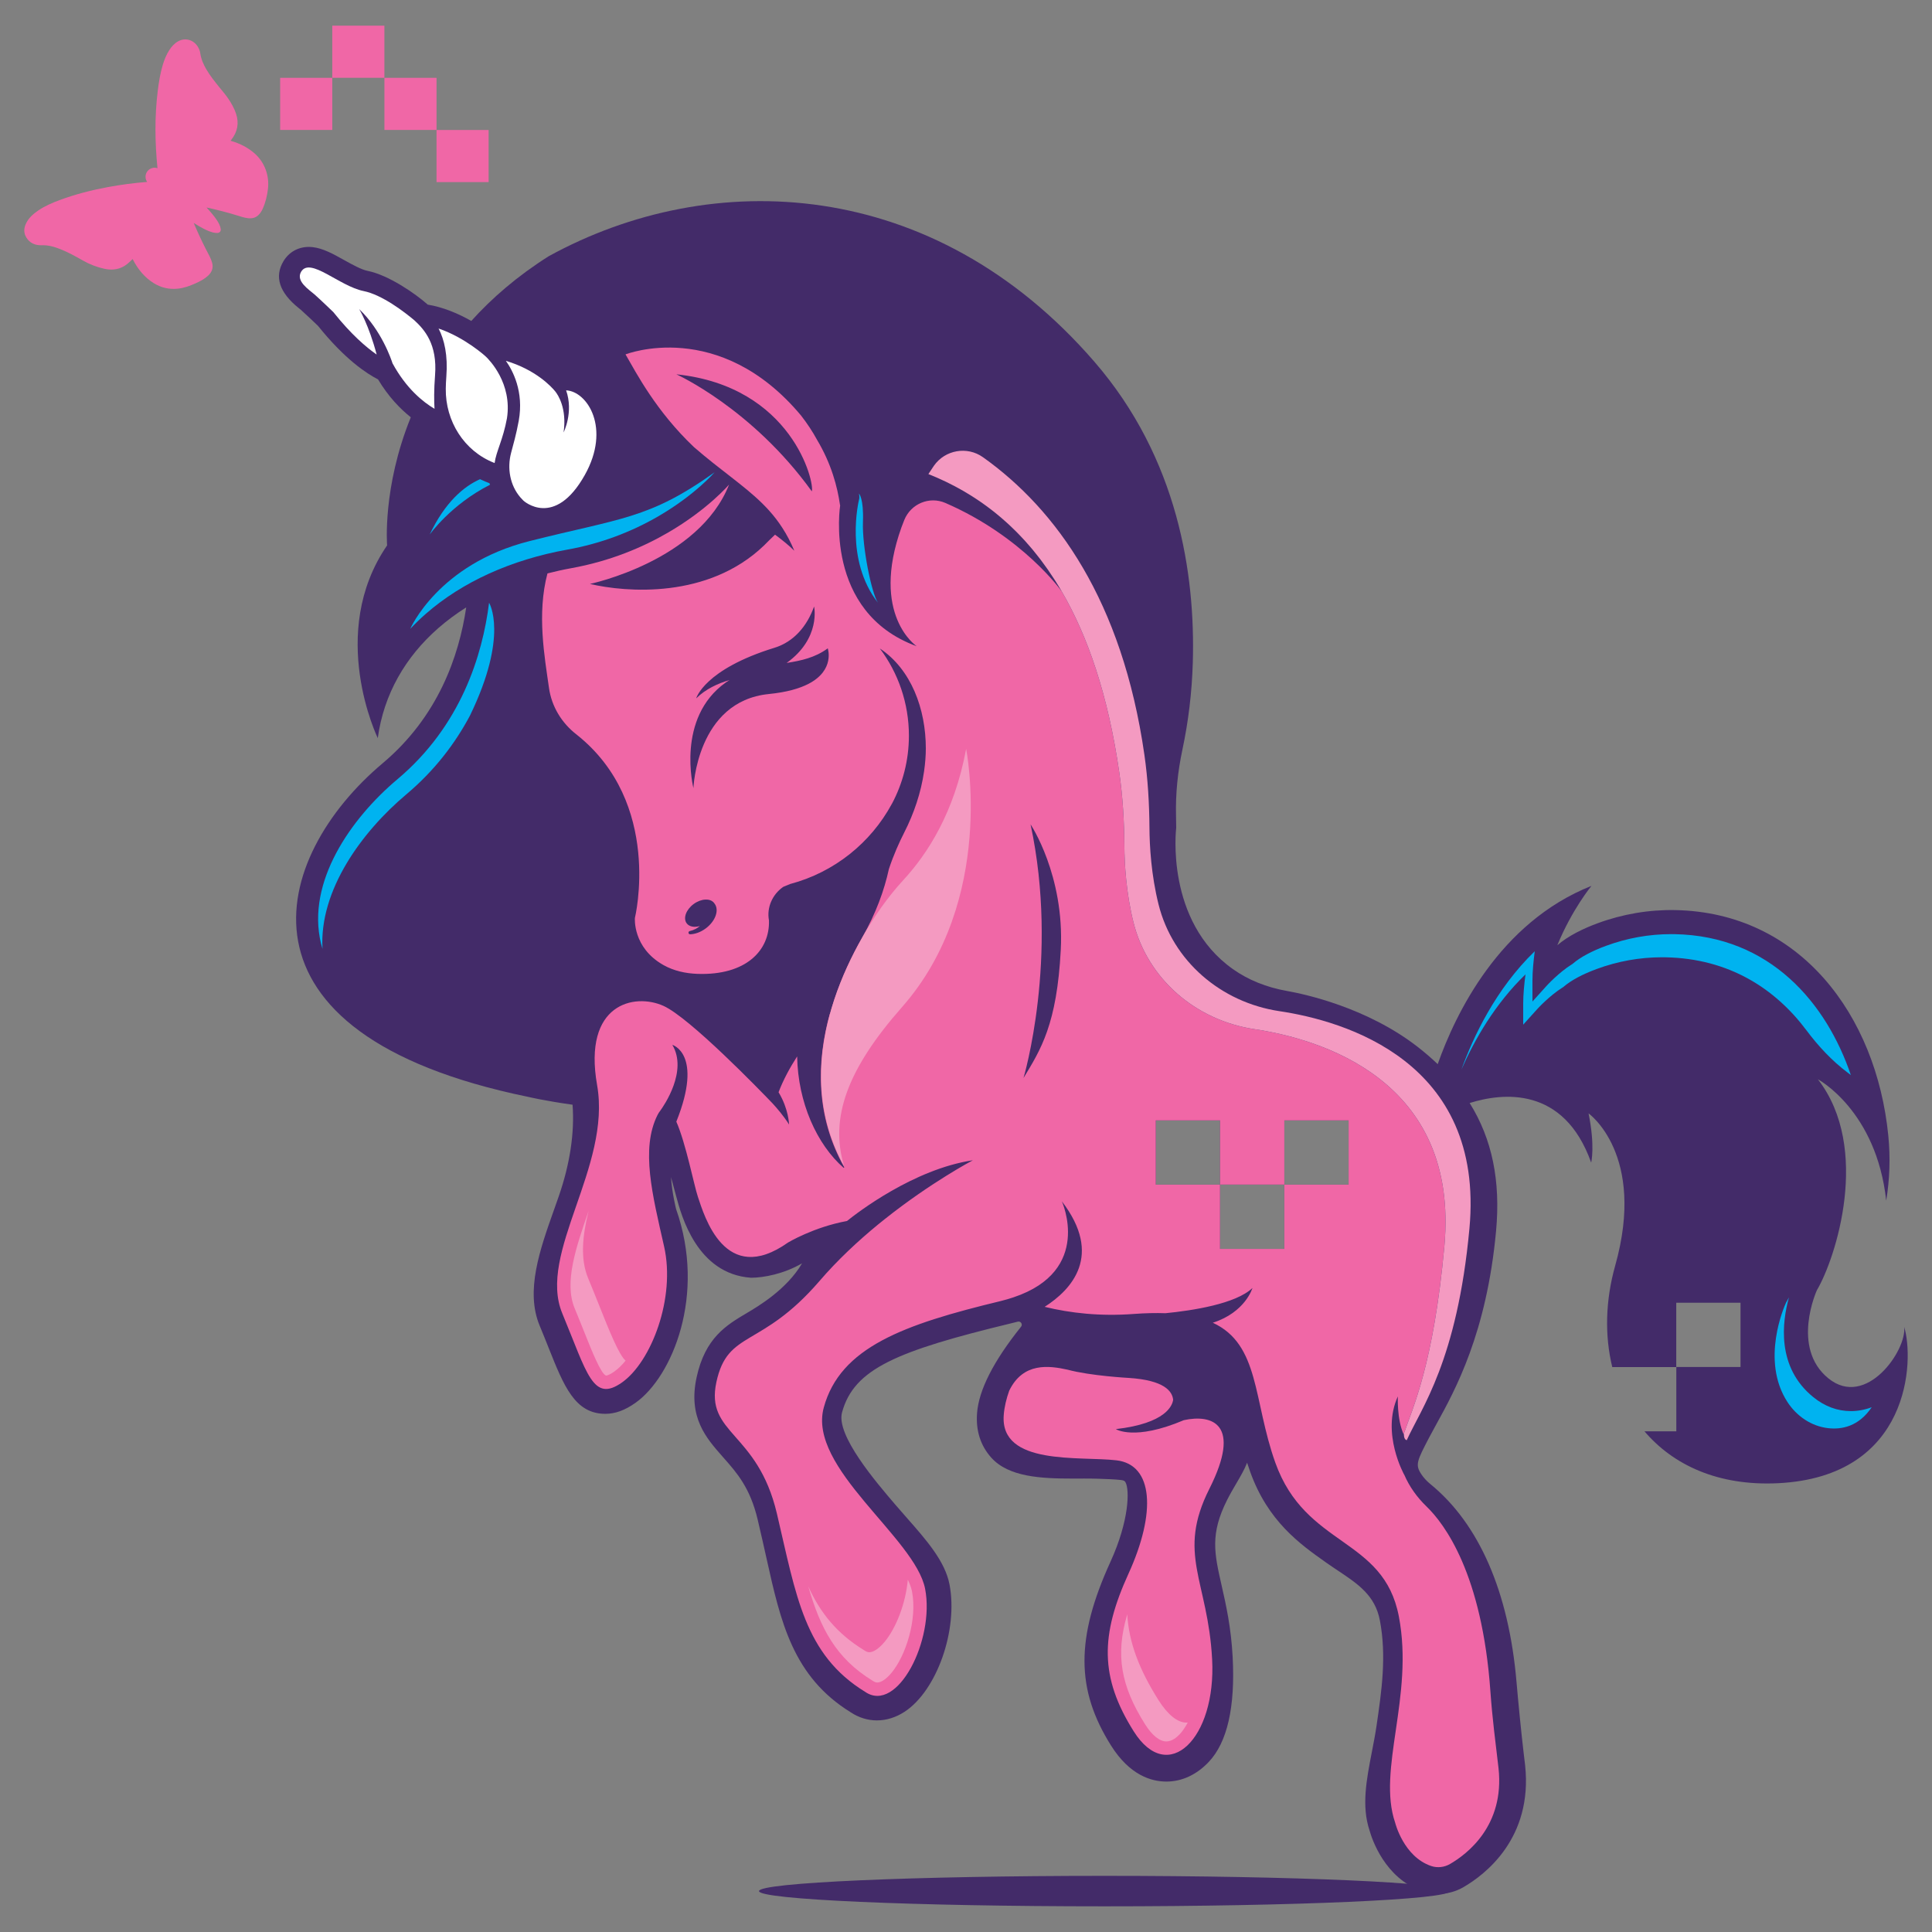 <?xml version="1.0" encoding="UTF-8" standalone="no"?><!DOCTYPE svg PUBLIC "-//W3C//DTD SVG 1.1//EN" "http://www.w3.org/Graphics/SVG/1.1/DTD/svg11.dtd"><svg width="100%" height="100%" viewBox="0 0 500 500" version="1.1" xmlns="http://www.w3.org/2000/svg" xmlns:xlink="http://www.w3.org/1999/xlink" xml:space="preserve" xmlns:serif="http://www.serif.com/" style="fill-rule:evenodd;clip-rule:evenodd;stroke-linejoin:round;stroke-miterlimit:1.414;"><rect x="0" y="0" width="500" height="500" fill="#808080" stroke="none"/><g id="Full-Color-Logo" serif:id="Full Color Logo"><path d="M450.443,353.77l-16.631,0l0,-16.63l16.631,0l0,16.63Zm-101.427,-47.177l-16.63,0l0,-16.631l16.63,0l0,16.631Zm-16.637,16.615l-16.633,0l0,-16.615l-16.626,0l0,-16.631l16.63,0l0,16.615l16.629,0l0,16.631Zm160.419,20.205c0.744,5.961 -9.817,21.252 -19.607,13.312c-9.791,-7.938 -2.977,-22.826 -2.977,-22.826c4.856,-8.209 14.093,-36.709 0.257,-54.581c0,0 15.144,8.061 17.677,31.392c0.903,-5.443 1.111,-11.099 0.538,-16.857c-3.107,-31.172 -22.873,-57.723 -55.163,-58.323c-6.831,-0.128 -13.647,1.046 -20.06,3.409c-3.628,1.335 -7.523,3.196 -10.428,5.687c3.816,-9.296 8.833,-15.361 8.833,-15.361c-23.881,9.467 -35.223,33.194 -39.79,46.134c-1.606,-1.535 -3.331,-3.029 -5.197,-4.476c-13.107,-10.182 -29.191,-13.642 -33.808,-14.462c-5.319,-0.943 -10.032,-2.847 -14.008,-5.663c-17.538,-12.41 -14.7,-36.251 -14.664,-36.583c-0.007,-1.035 -0.022,-2.051 -0.047,-3.055c-0.143,-5.743 0.446,-11.461 1.64,-17.081c1.57,-7.382 2.475,-14.935 2.701,-22.548c0.685,-22.977 -3.803,-52.883 -25.447,-77.893c-41.679,-48.163 -99.104,-50.479 -141.248,-27.324c-8.167,5.159 -14.727,10.864 -20.031,16.75c-3.342,-1.906 -7.269,-3.57 -11.262,-4.227c-3.228,-2.864 -10.147,-7.651 -15.554,-8.731c-1.682,-0.342 -4.04,-1.657 -6.132,-2.826c-2.787,-1.555 -5.419,-3.024 -8.129,-3.324c-0.186,-0.02 -0.374,-0.036 -0.555,-0.043c-0.139,-0.006 -0.278,-0.011 -0.415,-0.011c-2.757,0 -5.144,1.339 -6.551,3.676c-2.421,4.036 -1.084,8.135 3.971,12.178l0.092,0.076c0.17,0.136 0.329,0.262 0.45,0.367c1.098,0.961 3.703,3.456 4.415,4.133c6.973,8.695 12.655,12.39 15.531,13.853c2.726,4.531 5.77,7.649 8.482,9.806c-7.389,18.203 -6.128,33.154 -6.128,33.154c-15.614,22.748 -2.417,49.879 -2.417,49.879c1.555,-11.399 7.17,-21.021 15.628,-28.437c2.23,-1.955 4.658,-3.754 7.261,-5.396c-1.881,12.716 -7.342,28.33 -21.614,40.328c-28.836,24.24 -42.058,70.007 37.638,86.348c0,0 4.276,1.026 11.495,2.032c0.548,7.185 -0.652,15.289 -3.573,23.709c-0.398,1.146 -0.806,2.298 -1.214,3.447c-3.669,10.334 -7.463,21.023 -3.736,30c0.858,2.065 1.622,3.983 2.325,5.75c3.953,9.922 6.811,17.09 14.682,17.09c2.578,0 5.062,-0.907 7.813,-2.854c9.45,-6.688 18.351,-27.843 10.505,-50.116c-0.016,-0.054 -1.049,-4.079 -1.324,-8.294c0.396,1.451 0.849,3.12 1.301,4.806l0.065,0.236c1.326,4.952 5.362,20.021 19.328,21.005c3.303,0 8.545,-1.006 13.224,-3.73c-3.949,6.749 -11.403,11.155 -14.228,12.824c-5.333,3.153 -10.847,6.414 -13.069,16.7c-2.233,10.328 2.477,15.676 6.632,20.393l0.443,0.504c3.345,3.786 6.805,7.701 8.74,15.921c0.457,1.942 0.89,3.832 1.311,5.671c0.336,1.47 0.658,2.926 0.978,4.366c3.649,16.402 6.801,30.567 21.796,39.82c2.056,1.368 4.393,2.092 6.765,2.092c2.45,0 4.929,-0.775 7.174,-2.242c8.345,-5.472 13.882,-21.18 11.616,-32.955c-1.156,-6.001 -5.967,-11.464 -11.059,-17.245c-0.972,-1.104 -1.957,-2.224 -2.938,-3.368c-5.006,-5.844 -15.421,-18.009 -13.815,-23.897c3.084,-11.325 14.173,-15.894 43.858,-23.086c0,0 0.685,-0.161 1.626,-0.403c0.076,-0.02 0.152,-0.029 0.224,-0.029c0.367,0 0.616,0.246 0.726,0.474c0.067,0.139 0.19,0.5 -0.103,0.865c-7.105,8.861 -10.935,16.38 -11.386,22.345c-0.345,4.553 0.896,8.437 3.685,11.546c4.477,4.988 12.812,5.407 20.967,5.407l3.053,-0.007c1.207,0 2.37,0.009 3.487,0.045c2.303,0.076 4.478,0.148 6.059,0.334c0.883,0.103 1.01,0.331 1.172,0.616c1.057,1.874 0.996,9.826 -3.9,20.548c-9.013,19.751 -8.964,33.096 0.177,47.601c4.836,7.669 10.442,9.28 14.292,9.28c4.021,0 7.808,-1.754 10.953,-5.069c4.802,-5.06 6.888,-14.19 6.205,-27.131c-0.41,-7.739 -1.716,-13.509 -2.87,-18.6c-1.874,-8.276 -3.008,-13.271 1.432,-22.078c0.745,-1.483 1.563,-2.878 2.354,-4.229c1.097,-1.875 2.154,-3.675 2.822,-5.416c0.251,0.782 0.506,1.535 0.766,2.267c4.598,12.904 12.921,18.794 19.612,23.527c1.07,0.757 2.132,1.465 3.167,2.157c5.14,3.427 9.582,6.386 10.816,12.859c1.77,9.282 0.435,18.391 -0.855,27.205c-0.334,2.289 -0.782,4.599 -1.217,6.832c-1.397,7.198 -2.717,13.999 -0.598,20.342c0.567,2.038 3.889,12.379 13.674,15.728c1.326,0.452 2.713,0.681 4.12,0.681c2.273,0 4.52,-0.605 6.499,-1.749c5.479,-3.168 18.002,-12.582 15.964,-31.546l-0.39,-3.275c-0.6,-5.024 -1.407,-13.269 -1.839,-18.308c-1.993,-23.232 -9.674,-40.897 -22.27,-51.172c-0.946,-0.77 -1.736,-1.628 -2.348,-2.544c-1.66,-2.491 -1.158,-3.452 2.108,-9.703c0.526,-1.008 1.129,-2.103 1.789,-3.299c4.859,-8.819 12.994,-23.575 15.433,-49.978c1.196,-12.944 -1.01,-23.785 -6.834,-33.111c8.413,-2.641 24.347,-4.52 31.445,15.41c0,0 1.064,-4.186 -0.676,-12.729c0,0 14.989,10.619 6.892,39.41c-2.54,9.031 -2.742,18.1 -0.757,26.244l16.577,0l0,16.631l-8.236,0c7.456,8.76 19.088,14.164 34.484,13.43c34.514,-1.651 35.343,-31.992 32.722,-40.441Z" style="fill:#432b69;fill-rule:nonzero;"/><path d="M349.016,306.593l-16.63,0l0,-16.631l16.63,0l0,16.631Zm-16.637,16.615l-16.633,0l0,-16.615l-16.626,0l0,-16.631l16.63,0l0,16.615l16.629,0l0,16.631Zm-57.851,-77.42c-0.994,19.289 -5.18,25.845 -9.649,33.206c0,0 9.264,-30.959 1.832,-65.648c0,0 8.812,13.152 7.817,32.442Zm-65.284,-68.812c-2.307,1.196 -5.597,2.17 -10.274,2.638c-18.694,1.873 -19.511,24.352 -19.511,24.352c0,0 -4.608,-18.154 8.385,-27.351c0.319,-0.224 0.637,-0.41 0.955,-0.614c-2.97,0.854 -6.146,2.292 -8.624,4.733c0,0 2.061,-7.488 20.275,-13.096c5.011,-1.543 8.444,-5.631 10.234,-10.68c0,0 1.843,8.189 -7.107,14.611c3.75,-0.589 7.338,-1.351 10.646,-3.774c0,0 1.933,5.592 -4.979,9.181Zm-26.665,63.345c-1.291,0.942 -2.715,1.435 -3.965,1.471c-0.517,0.016 -0.602,-0.723 -0.098,-0.833c0.504,-0.112 1.021,-0.298 1.529,-0.565c0.406,-0.215 0.762,-0.47 1.087,-0.743c-1.418,0.419 -2.764,0.199 -3.43,-0.712c-0.96,-1.32 -0.141,-3.553 1.833,-4.991c1.971,-1.438 4.347,-1.534 5.308,-0.215c0.036,0.047 0.052,0.105 0.083,0.155l0.02,-0.018c1.243,1.704 0.184,4.594 -2.367,6.451Zm-7.535,-143.449c29.989,3.114 35.839,28.095 35.049,30.283c-15.473,-21.473 -35.049,-30.283 -35.049,-30.283Zm212.78,360.791c-0.78,-6.592 -1.633,-13.179 -2.099,-19.805c-2.143,-30.618 -11.923,-43.52 -16.532,-47.972c-2.433,-2.35 -4.44,-5.116 -5.768,-8.221l-0.004,0.021c0,0 -6.037,-10.738 -1.655,-20.3c0,0 -0.294,5.862 1.493,9.808c2.292,-6.782 7.683,-17.703 10.539,-48.607c4.007,-43.347 -32.527,-53.751 -49.138,-56.24c-15.213,-2.275 -27.655,-13.002 -31.313,-27.617c-1.91,-7.64 -2.327,-15.116 -2.358,-19.813c-0.043,-6.344 -0.412,-12.685 -1.313,-18.949c-2.887,-20.098 -8.177,-35.361 -14.924,-46.947c0,0 -10.025,-14.147 -30.083,-22.856c-4.146,-1.8 -8.93,0.206 -10.632,4.393c-0.251,0.62 -0.495,1.252 -0.733,1.895c-8.144,22.741 3.931,30.788 3.931,30.788c-24.204,-8.816 -19.798,-36.466 -19.798,-36.466c0,0 -0.015,-0.036 -0.047,-0.094c-0.661,-4.688 -2.235,-10.644 -5.926,-16.835c-1.125,-2.074 -2.514,-4.2 -4.14,-6.292c-21.227,-25.4 -45.439,-15.84 -45.439,-15.84c2.806,4.849 7.906,14.698 17.712,23.995c6.93,6.021 12.882,9.854 17.673,14.568c0.607,0.598 1.194,1.21 1.762,1.839c1.239,1.376 2.384,2.856 3.439,4.489c0.002,0.002 0.004,0.007 0.006,0.009c1.138,1.76 2.173,3.7 3.089,5.915c-1.362,-1.362 -3.189,-2.829 -4.984,-4.159c-0.918,0.869 -1.87,1.792 -2.889,2.831c-14.463,13.865 -35.69,12.109 -45.016,9.92c0,0 28.217,-5.893 36.016,-25.731c0,0 -5.413,6.406 -15.811,12.447c-6.475,3.763 -14.888,7.382 -25.131,9.226c-2.069,0.372 -4.083,0.833 -6.067,1.337c-2.791,10.471 -0.713,21.764 0.394,29.628c0.679,4.83 3.306,9.119 7.17,12.096c22.337,17.726 15.065,47.437 15.065,47.437c0,0 -0.65,7.66 7.382,12.191c2.668,1.506 5.739,2.18 8.839,2.287c12.469,0.426 18.725,-6.011 18.476,-13.84c-0.627,-3.301 0.865,-6.717 3.698,-8.681c0.625,-0.242 1.214,-0.493 1.808,-0.744c11.36,-3.012 20.837,-10.628 26.291,-20.727c0,0.004 0,0.011 0.002,0.018c2.811,-5.271 4.417,-11.276 4.417,-17.661c0,-8.467 -2.798,-16.284 -7.521,-22.58c8.135,5.402 11.9,15.688 11.9,25.868c0,1.836 -0.157,3.83 -0.45,5.893c-0.796,5.563 -2.619,10.934 -5.172,15.941c-1.189,2.331 -2.701,5.642 -3.942,9.396c-1.187,5.469 -3.344,11.445 -6.906,17.717c-2.699,4.75 -5.295,10.216 -7.246,16.12c-0.385,1.167 -0.739,2.352 -1.068,3.55c-0.025,0.027 -0.047,0.056 -0.072,0.081c-3.427,12.408 -3.72,26.425 3.752,39.73l-0.159,0.123c-6.934,-6.059 -11.837,-16.917 -12.039,-28.845c-1.931,2.997 -3.615,6.131 -4.809,9.271c2.63,4.343 2.719,8.359 2.719,8.359c-1.364,-2.181 -3.145,-4.247 -4.311,-5.512c-3.239,-3.38 -21.389,-22.125 -28.196,-25.196c-7.487,-3.378 -20.895,-0.632 -17.172,20.517c3.72,21.146 -15.491,43.466 -9.013,59.067c6.475,15.6 7.922,23.209 15.477,17.86c7.555,-5.346 13.887,-21.832 10.876,-35.165c-3.01,-13.334 -6.108,-25.257 -1.706,-34.037c0.235,-0.466 0.468,-0.817 0.701,-1.1c0.958,-1.314 7.169,-10.301 3.133,-17.054c0,0 8.091,2.285 1.037,19.872c2.491,5.691 4.579,16.503 5.584,19.473c1.624,4.784 6.948,23.404 23.319,11.815c0,0 6.632,-3.996 15.262,-5.575c2.621,-2.11 17.236,-13.412 32.577,-15.717c0,0 -10.776,5.661 -22.806,15.234c-0.565,0.45 -1.132,0.902 -1.705,1.37c-5.181,4.249 -10.511,9.199 -15.244,14.718c-15.124,17.511 -23.687,12.508 -26.618,26.07c-2.932,13.564 10.637,12.722 15.658,34.054c5.024,21.33 7.083,36.467 22.853,46.136c8.33,5.712 18.047,-13.468 15.507,-26.656c-2.538,-13.186 -30.485,-31.32 -26.231,-46.931c4.253,-15.614 20.75,-21.525 45.711,-27.541c0.636,-0.155 1.234,-0.323 1.827,-0.493c0.531,-0.157 1.046,-0.318 1.548,-0.486c20.703,-6.923 12.527,-24.851 12.527,-24.851c10.743,13.983 2.545,22.84 -4.45,27.308c6.701,1.631 14.375,2.489 23.007,1.846c3.071,-0.231 5.806,-0.285 8.281,-0.197c6.912,-0.684 18.183,-2.399 22.488,-6.523c0,0 -1.803,6.278 -10.261,8.989c12.187,5.626 10.422,20.046 16.165,36.164c7.882,22.118 28.05,19.186 31.992,39.871c3.944,20.683 -5.683,39.603 -0.954,53.38c0,0 2.166,8.753 9.299,11.179c1.624,0.551 3.403,0.345 4.886,-0.513c4.441,-2.564 14.153,-9.94 12.563,-24.741Z" style="fill:#f067a6;fill-rule:nonzero;"/><path d="M397.193,246.182c-10.108,9.757 -15.932,22.197 -18.983,30.621c3.389,-7.714 8.675,-16.994 16.586,-24.632c-0.318,2.415 -0.595,5.213 -0.595,7.607l0,5.407l3.621,-4.016c0.032,-0.036 3.145,-3.472 6.619,-5.638l0.134,-0.083l0.121,-0.103c1.913,-1.639 4.861,-3.221 8.525,-4.569c5.468,-2.016 11.155,-3.035 16.902,-3.035c0.296,0 0.594,0.002 0.889,0.007c16.503,0.307 28.46,8.166 36.46,18.85c3.08,4.113 6.583,7.9 10.691,10.987c0.282,0.21 0.56,0.428 0.838,0.649c-6.276,-18.521 -20.806,-36.014 -45.594,-36.475c-0.296,-0.005 -0.592,-0.007 -0.887,-0.007c-5.75,0 -11.437,1.019 -16.902,3.035c-3.664,1.348 -6.612,2.929 -8.525,4.569l-0.121,0.103l-0.134,0.083c-3.476,2.166 -6.59,5.602 -6.621,5.635l-3.62,4.019l0,-5.407c0,-2.397 0.278,-5.195 0.596,-7.607Z" style="fill:#00b3f0;fill-rule:nonzero;"/><path d="M484.397,364.192c-1.77,0.661 -3.58,1.002 -5.381,1.002c-3.5,0 -6.782,-1.221 -9.75,-3.629c-9.559,-7.752 -8.058,-19.451 -6.287,-25.798c-0.179,0.342 -0.356,0.665 -0.524,0.949l-0.168,0.28l-0.137,0.303c-0.311,0.678 -6.598,14.749 0.451,25.561c2.383,3.653 6.182,6.251 10.516,6.746c3.543,0.403 7.924,-0.437 11.28,-5.414Z" style="fill:#00b3f0;fill-rule:nonzero;"/><path d="M306.383,367.534c-12.845,5.448 -17.6,2.318 -17.6,2.318c13.013,-1.493 14.635,-6.157 14.825,-7.588c-0.208,-2.222 -2.316,-5.071 -11.497,-5.66c0,0 -9.86,-0.52 -15.813,-2.128c-4.778,-1.046 -11.504,-2.011 -15.121,5.45c-0.726,2.049 -1.25,4.159 -1.411,6.293c-0.995,13.173 19.614,10.595 29.167,11.71c9.553,1.116 10.339,13.529 3.111,29.362c-7.226,15.831 -7.497,26.728 1.377,40.803c8.872,14.078 21.359,1.824 20.278,-18.648c-1.082,-20.47 -9.242,-27.217 -0.708,-44.159c8.466,-16.803 0.73,-19.332 -6.608,-17.753Z" style="fill:#f067a6;fill-rule:nonzero;"/><path d="M375.22,489.413c0,2.179 -40.023,3.944 -89.396,3.944c-49.373,0 -89.396,-1.765 -89.396,-3.944c0,-2.18 40.023,-3.947 89.396,-3.947c49.373,0 89.396,1.767 89.396,3.947Z" style="fill:#432b69;fill-rule:nonzero;"/><path d="M121.61,185.227c-3.805,7.145 -9.107,14.178 -16.467,20.365c-11.508,9.676 -22.564,24.808 -21.682,39.985c-0.147,-0.49 -0.284,-0.983 -0.403,-1.48c-3.778,-15.836 7.752,-32.303 19.805,-42.436c16.427,-13.811 22.008,-32.081 23.711,-45.673c0,0 5.196,8.346 -4.964,29.239Z" style="fill:#00b3f0;fill-rule:nonzero;"/><path d="M184.942,122.221c-0.043,0.047 -5.089,5.884 -14.526,11.367c-7.288,4.235 -15.208,7.143 -23.534,8.641c-14.588,2.623 -27.285,8.386 -36.726,16.665c-1.407,1.234 -2.737,2.519 -3.987,3.854c0,0 7.187,-16.711 30.782,-22.689c23.594,-5.976 31.046,-5.696 47.991,-17.838Z" style="fill:#00b3f0;fill-rule:nonzero;"/><path d="M146.511,101.018c1.989,5.672 -0.655,10.893 -0.655,10.893c0.892,-6.254 -1.451,-9.723 -2.141,-10.592c-0.97,-1.212 -5.048,-5.629 -12.794,-7.932c1.727,2.43 4.708,7.918 3.326,15.52c-0.638,3.51 -1.415,6.148 -1.982,8.312c-1.046,3.983 -0.289,8.344 2.383,11.477c0.265,0.311 0.54,0.603 0.82,0.876c0,0 8.037,7.36 15.896,-6.675c6.776,-12.102 0.643,-21.612 -4.853,-21.879Zm-20.786,-8.742c-0.005,0 -0.009,0 -0.011,-0.002c0.015,-0.02 -5.387,-4.941 -12.21,-7.25c1.505,2.894 2.433,6.975 2.009,12.411c-0.089,1.14 -0.134,2.197 -0.147,3.174c-0.101,8.374 4.73,16.129 12.531,19.179l0.11,0.043c0.388,-2.977 2.193,-6.081 3.194,-11.585c1.4,-9.053 -4.569,-15.107 -5.476,-15.97Zm-18.49,-9.38c-2.441,-2.054 -8.287,-6.601 -13.139,-7.571c-6.296,-1.276 -13.824,-8.883 -16.158,-5.008c-1.465,2.441 2.052,4.652 3.452,5.875c1.399,1.225 4.882,4.58 4.882,4.583c4.585,5.758 8.487,9.093 11.209,10.982c-2.054,-7.746 -4.525,-11.762 -4.525,-11.762c5.781,5.521 8.299,13.003 8.628,14.035l0.002,0c3.566,6.561 7.927,10.032 10.866,11.766c-0.121,-1.978 -0.162,-4.829 0.138,-8.677c0.63,-8.073 -2.761,-11.838 -5.355,-14.223Z" style="fill:#fff;fill-rule:nonzero;"/><path d="M227.23,156.013c-8.745,-11.159 -4.966,-26.495 -4.917,-26.69c0.213,-0.683 -0.011,-1.597 -0.011,-1.597c0,0 1.263,1.212 1.028,7.394c-0.233,6.182 2.191,18.396 3.9,20.893Z" style="fill:#00b3f0;fill-rule:nonzero;"/><rect x="72.504" y="20.142" width="13.488" height="13.486" style="fill:#f067a6;fill-rule:nonzero;"/><rect x="85.992" y="6.643" width="13.488" height="13.488" style="fill:#f067a6;fill-rule:nonzero;"/><rect x="99.487" y="20.142" width="13.488" height="13.486" style="fill:#f067a6;fill-rule:nonzero;"/><rect x="112.971" y="33.64" width="13.486" height="13.488" style="fill:#f067a6;fill-rule:nonzero;"/><path d="M65.852,39.672c-1.727,-1.508 -3.734,-2.509 -5.92,-3.163c-0.081,-0.025 -0.161,-0.052 -0.273,-0.087c0.091,-0.112 0.156,-0.186 0.219,-0.265c1.588,-2.034 2.034,-4.269 1.21,-6.737c-0.464,-1.391 -1.183,-2.659 -1.992,-3.862c-0.701,-1.043 -1.536,-2 -2.331,-2.981c-1.19,-1.469 -2.368,-2.945 -3.333,-4.576c-0.789,-1.333 -1.4,-2.726 -1.613,-4.282c-0.069,-0.502 -0.275,-1.011 -0.524,-1.456c-1.075,-1.933 -3.277,-2.603 -5.143,-1.595c-1.007,0.546 -1.744,1.373 -2.354,2.325c-0.73,1.142 -1.24,2.385 -1.635,3.675c-0.694,2.267 -1.066,4.601 -1.35,6.946c-0.809,6.635 -0.719,13.271 -0.056,19.91c-0.318,-0.105 -0.661,-0.152 -1.017,-0.11c-1.288,0.15 -2.211,1.32 -2.061,2.607c0.047,0.399 0.199,0.755 0.412,1.062c-3.411,0.262 -6.8,0.712 -10.169,1.337c-4.231,0.784 -8.392,1.844 -12.433,3.342c-1.971,0.73 -3.899,1.548 -5.64,2.748c-1.221,0.84 -2.329,1.801 -3.024,3.147c-0.645,1.252 -0.781,2.536 -0.026,3.784c0.884,1.464 2.255,2.058 3.933,2.033c0.412,-0.006 0.826,-0.011 1.236,0.027c1.304,0.126 2.533,0.529 3.738,1.013c1.998,0.804 3.875,1.843 5.741,2.902c1.749,0.997 3.606,1.714 5.566,2.144c2.159,0.477 4.18,0.159 5.945,-1.257c0.479,-0.385 0.904,-0.835 1.37,-1.267c0.029,0.058 0.063,0.123 0.097,0.188c1.279,2.464 2.972,4.562 5.351,6.047c1.899,1.187 3.973,1.662 6.204,1.441c1.644,-0.162 3.167,-0.722 4.657,-1.394c1.153,-0.522 2.275,-1.099 3.214,-1.973c1.019,-0.947 1.433,-2.092 1.017,-3.452c-0.177,-0.573 -0.397,-1.144 -0.679,-1.67c-1.384,-2.596 -2.645,-5.246 -3.812,-7.945c-0.074,-0.17 -0.146,-0.345 -0.235,-0.558c0.105,0.052 0.163,0.076 0.219,0.112c0.372,0.231 0.737,0.47 1.118,0.686c1.14,0.647 2.289,1.292 3.566,1.628c0.385,0.101 0.797,0.159 1.193,0.145c0.616,-0.02 0.968,-0.434 0.885,-1.039c-0.051,-0.385 -0.172,-0.777 -0.34,-1.129c-0.683,-1.411 -1.696,-2.589 -2.726,-3.754c-0.184,-0.208 -0.374,-0.414 -0.6,-0.66c0.096,0.015 0.129,0.02 0.159,0.026c2.627,0.59 5.239,1.235 7.808,2.036c0.938,0.294 1.868,0.614 2.855,0.708c0.975,0.094 1.859,-0.114 2.587,-0.804c0.473,-0.45 0.825,-0.99 1.093,-1.581c0.755,-1.646 1.174,-3.389 1.385,-5.174c0.414,-3.476 -0.851,-6.948 -3.492,-9.248Z" style="fill:#f067a6;fill-rule:nonzero;"/><path d="M126.668,125.054c-0.67,-0.244 -1.523,-0.609 -2.437,-1.039c-4.157,1.857 -9.018,5.873 -13.034,14.335c0,0 5.452,-7.75 15.625,-12.899c-0.047,-0.135 -0.109,-0.26 -0.154,-0.397Z" style="fill:#00b3f0;fill-rule:nonzero;"/><path d="M331.149,261.695c-15.213,-2.278 -27.655,-13.004 -31.313,-27.619c-1.91,-7.64 -2.327,-15.117 -2.358,-19.814c-0.043,-6.343 -0.412,-12.682 -1.313,-18.949c-5.723,-39.831 -22.797,-63.497 -41.784,-76.992c-4.094,-2.909 -9.806,-1.899 -12.684,2.218c-0.484,0.692 -0.959,1.422 -1.431,2.15c0.777,0.307 1.554,0.634 2.327,0.972c0.136,0.06 0.273,0.125 0.41,0.188c0.627,0.278 1.252,0.564 1.877,0.865c0.235,0.114 0.47,0.237 0.705,0.353c0.524,0.26 1.046,0.52 1.568,0.798c0.273,0.143 0.547,0.3 0.82,0.448c0.481,0.264 0.961,0.528 1.44,0.804c0.293,0.17 0.585,0.349 0.876,0.526c0.455,0.274 0.907,0.547 1.359,0.834c0.305,0.192 0.61,0.396 0.914,0.595c0.435,0.287 0.869,0.576 1.302,0.876c0.311,0.215 0.62,0.437 0.931,0.661c0.419,0.302 0.84,0.609 1.257,0.925c0.314,0.235 0.627,0.479 0.938,0.723c0.408,0.323 0.816,0.648 1.221,0.981c0.314,0.26 0.625,0.522 0.936,0.789c0.399,0.34 0.796,0.69 1.19,1.044c0.311,0.28 0.62,0.56 0.929,0.848c0.39,0.366 0.778,0.74 1.165,1.118c0.305,0.298 0.607,0.596 0.909,0.901c0.386,0.392 0.766,0.795 1.147,1.2c0.296,0.316 0.592,0.63 0.885,0.954c0.381,0.421 0.755,0.856 1.129,1.29c0.286,0.334 0.573,0.663 0.858,1.006c0.376,0.453 0.746,0.925 1.115,1.393c0.273,0.348 0.547,0.686 0.818,1.04c0.383,0.506 0.759,1.03 1.135,1.552c0.247,0.343 0.497,0.676 0.742,1.028c0.414,0.596 0.819,1.214 1.225,1.832c0.199,0.302 0.401,0.591 0.596,0.898c0.598,0.939 1.187,1.9 1.762,2.89c6.747,11.586 12.037,26.849 14.924,46.947c0.901,6.264 1.27,12.605 1.313,18.949c0.031,4.697 0.448,12.173 2.358,19.813c3.658,14.615 16.1,25.342 31.313,27.617c16.611,2.489 53.145,12.893 49.138,56.24c-2.836,30.688 -8.169,41.666 -10.487,48.459c0.011,0.914 0.217,1.553 0.753,1.673c3.715,-8.222 13.06,-20.563 16.223,-54.786c4.005,-43.347 -32.527,-53.752 -49.138,-56.238Z" style="fill:#f49ac1;fill-rule:nonzero;"/><path d="M307.044,445.81c-2.296,0 -4.863,-2.065 -7.226,-5.819c-4.979,-7.898 -7.658,-14.862 -8.088,-22.202c-3.118,10.534 -1.637,18.535 4.619,28.46c1.801,2.86 3.758,4.432 5.505,4.432c1.391,0 2.625,-0.994 3.418,-1.827c0.726,-0.766 1.452,-1.799 2.119,-3.073c-0.116,0.009 -0.23,0.029 -0.347,0.029Z" style="fill:#f49ac1;fill-rule:nonzero;"/><path d="M155.271,338.363c-0.926,-2.323 -1.938,-4.861 -3.074,-7.593c-2.04,-4.917 -1.493,-10.886 0.146,-17.413c-3.317,9.56 -6.386,18.571 -3.626,25.221c0.918,2.21 1.736,4.262 2.484,6.139c1.928,4.838 4.327,10.861 5.64,11.287l0.015,0.002c0.065,0 0.679,-0.032 2.142,-1.066c0.996,-0.708 1.975,-1.665 2.909,-2.818c-1.673,-1.308 -4.41,-8.171 -6.636,-13.759Z" style="fill:#f49ac1;fill-rule:nonzero;"/><path d="M234.942,408.826c-0.558,6.242 -3.089,12.554 -5.967,16.039c-1.414,1.711 -2.899,2.733 -3.978,2.733c-0.41,0 -0.827,-0.153 -1.282,-0.464l-0.159,-0.103c-7.046,-4.321 -11.311,-9.716 -14.375,-16.476c3.082,10.733 7.132,18.579 16.548,24.351l0.146,0.097c0.423,0.289 0.81,0.427 1.189,0.427c0.997,0 2.372,-0.945 3.68,-2.526c3.64,-4.41 6.697,-13.71 5.284,-21.046c-0.182,-0.945 -0.565,-1.962 -1.086,-3.032Z" style="fill:#f49ac1;fill-rule:nonzero;"/><path d="M250.036,193.806c-3.058,16.546 -10.046,27.198 -16.19,33.882c-4.148,4.509 -7.644,9.528 -10.659,14.859c-0.018,0.031 -0.036,0.06 -0.052,0.092c-2.699,4.75 -5.295,10.216 -7.246,16.12c-4.349,13.168 -5.483,28.52 2.57,43.034c-3.784,-12.46 0.817,-25.089 14.966,-41.137c24.455,-27.74 16.611,-66.85 16.611,-66.85Z" style="fill:#f49ac1;fill-rule:nonzero;"/></g></svg>